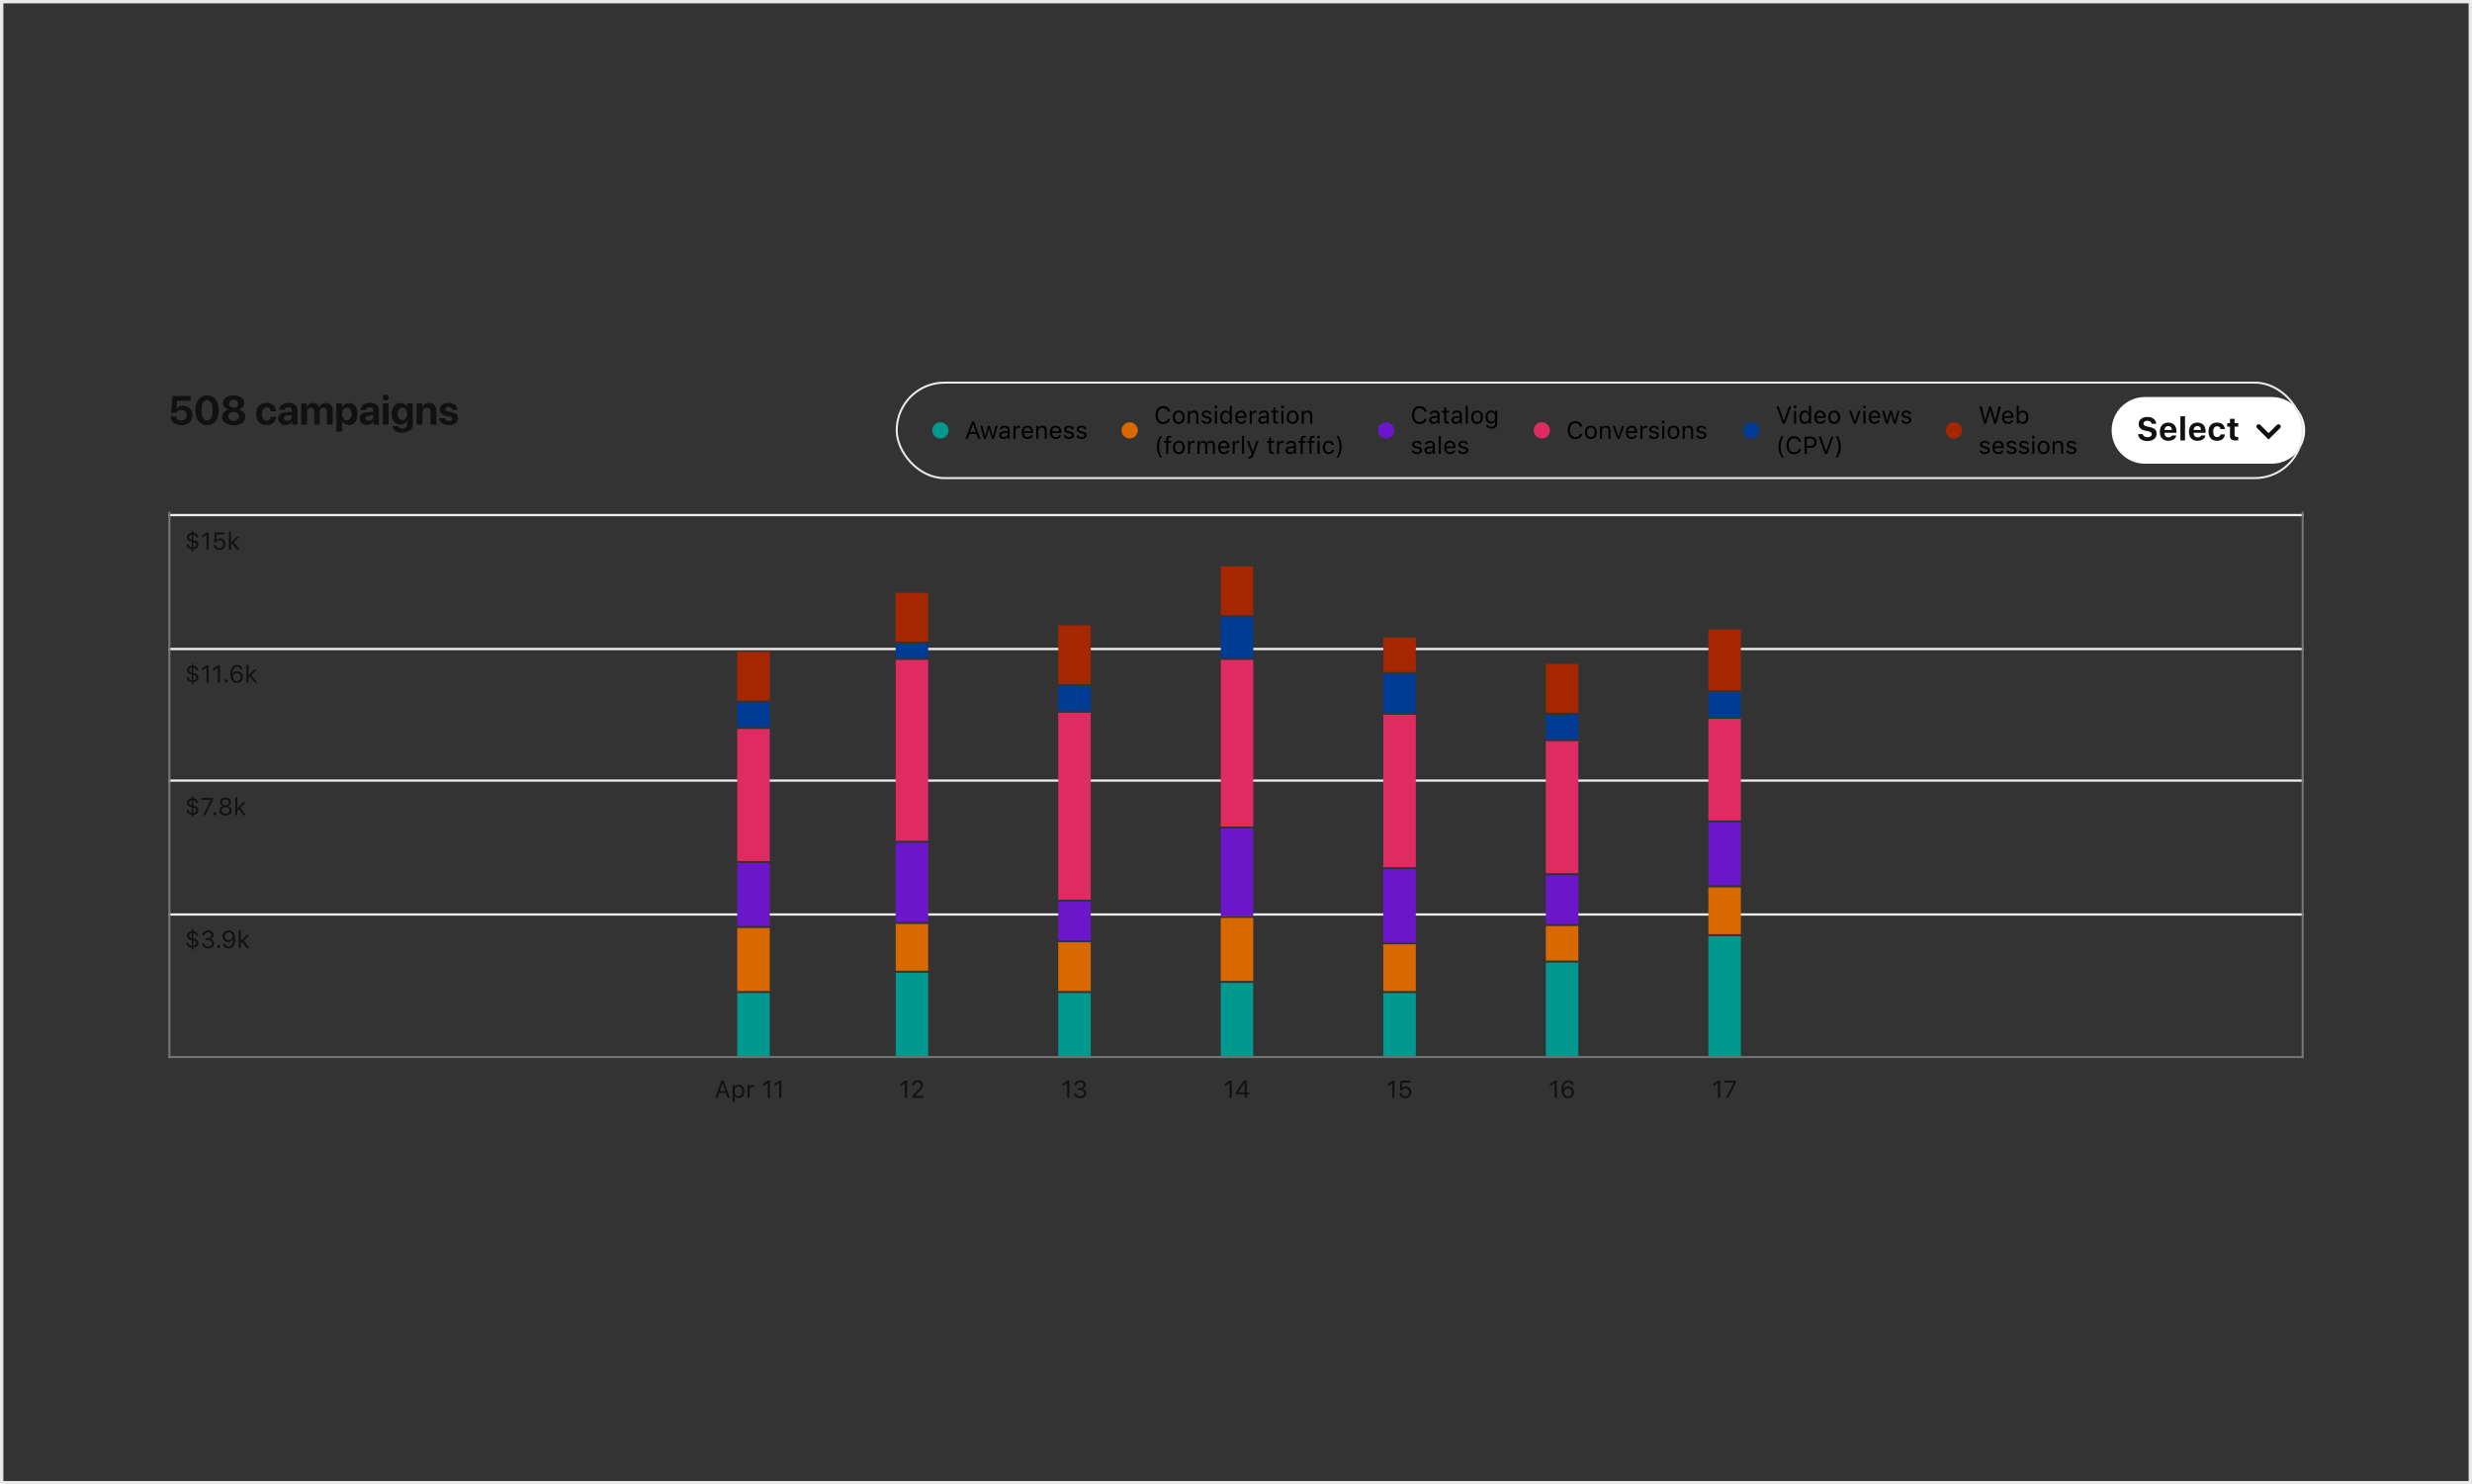 <svg  viewBox="0 0 736 442" fill="none" xmlns="http://www.w3.org/2000/svg">
<rect x="0" y="0" width="736" height="442" fill="#333333" stroke="none"/>
<g clip-path="url(#clip0_851_10726)">
<path d="M57.113 164.177H57.538V163.564C58.374 163.5 59.069 163.036 59.069 162.182C59.069 161.437 58.559 161.062 57.648 160.842L57.538 160.817V159.204C58.017 159.265 58.357 159.545 58.403 160.023H59.02C58.995 159.24 58.357 158.722 57.538 158.648V158.035H57.113V158.651C56.273 158.726 55.674 159.229 55.674 159.991C55.674 160.689 56.149 161.083 57.031 161.295L57.113 161.317V163.007C56.499 162.94 56.227 162.603 56.163 162.16H55.546C55.571 162.986 56.269 163.486 57.113 163.56V164.177ZM56.29 159.949C56.29 159.605 56.574 159.279 57.113 159.208V160.714C56.503 160.565 56.29 160.296 56.29 159.949ZM57.559 161.423C58.261 161.593 58.453 161.841 58.453 162.231C58.453 162.639 58.197 162.961 57.538 163.011V161.42L57.559 161.423ZM61.465 163.663H62.103V158.549H61.469L60.108 159.527V160.2L61.408 159.257H61.465V163.663ZM65.332 163.784C66.378 163.784 67.09 163.061 67.09 162.008C67.09 160.994 66.381 160.321 65.523 160.321C65.013 160.321 64.634 160.477 64.386 160.785H64.329L64.489 159.119H66.828V158.549H63.989L63.694 161.473H64.293C64.496 161.093 64.878 160.87 65.364 160.87C66.009 160.87 66.452 161.334 66.452 162.026C66.452 162.742 66.009 163.224 65.339 163.224C64.737 163.224 64.297 162.859 64.24 162.313H63.613C63.67 163.188 64.364 163.784 65.332 163.784ZM68.83 161.512H68.774V158.325H68.164V163.663H68.774V162.213L69.139 161.873L70.571 163.663H71.347L69.592 161.48L71.237 159.842H70.489L68.83 161.512Z" fill="#111111"/>
<rect x="50.125" y="153.034" width="635.75" height="0.687" fill="#EFEFEF"/>
</g>
<g clip-path="url(#clip1_851_10726)">
<path d="M57.113 203.747H57.538V203.134C58.374 203.07 59.069 202.606 59.069 201.752C59.069 201.008 58.559 200.632 57.648 200.412L57.538 200.387V198.775C58.017 198.835 58.357 199.115 58.403 199.593H59.02C58.995 198.81 58.357 198.293 57.538 198.218V197.605H57.113V198.222C56.273 198.296 55.674 198.799 55.674 199.561C55.674 200.26 56.149 200.653 57.031 200.866L57.113 200.887V202.578C56.499 202.51 56.227 202.174 56.163 201.731H55.546C55.571 202.556 56.269 203.056 57.113 203.131V203.747ZM56.29 199.519C56.29 199.175 56.574 198.849 57.113 198.778V200.285C56.503 200.136 56.29 199.866 56.29 199.519ZM57.559 200.993C58.261 201.164 58.453 201.412 58.453 201.801C58.453 202.209 58.197 202.532 57.538 202.581V200.99L57.559 200.993ZM61.465 203.233H62.103V198.119H61.469L60.108 199.097V199.771L61.408 198.828H61.465V203.233ZM64.853 203.233H65.492V198.119H64.857L63.496 199.097V199.771L64.797 198.828H64.853V203.233ZM67.349 203.269C67.604 203.269 67.809 203.06 67.809 202.808C67.809 202.553 67.604 202.347 67.349 202.347C67.097 202.347 66.888 202.553 66.888 202.808C66.888 203.06 67.097 203.269 67.349 203.269ZM70.521 203.35C71.57 203.35 72.314 202.617 72.314 201.589C72.314 200.596 71.609 199.877 70.634 199.877C70.025 199.877 69.525 200.168 69.273 200.664H69.217C69.238 199.274 69.734 198.566 70.585 198.566C71.102 198.566 71.478 198.831 71.584 199.306H72.24C72.109 198.512 71.496 197.998 70.564 197.998C69.355 197.998 68.596 199.005 68.596 200.763C68.596 202.486 69.408 203.35 70.521 203.35ZM70.514 202.79C69.858 202.79 69.358 202.273 69.358 201.589C69.358 200.912 69.844 200.43 70.521 200.43C71.198 200.43 71.669 200.912 71.669 201.61C71.669 202.28 71.17 202.79 70.514 202.79ZM74.048 201.082H73.991V197.896H73.381V203.233H73.991V201.784L74.356 201.444L75.788 203.233H76.564L74.81 201.05L76.454 199.413H75.706L74.048 201.082Z" fill="#111111"/>
<rect x="50.125" y="192.907" width="635.75" height="0.687" fill="#EFEFEF"/>
</g>
<g clip-path="url(#clip2_851_10726)">
<path d="M57.113 243.237H57.538V242.623C58.374 242.56 59.069 242.095 59.069 241.241C59.069 240.497 58.559 240.121 57.648 239.901L57.538 239.877V238.264C58.017 238.324 58.357 238.604 58.403 239.083H59.02C58.995 238.299 58.357 237.782 57.538 237.707V237.094H57.113V237.711C56.273 237.785 55.674 238.289 55.674 239.051C55.674 239.749 56.149 240.142 57.031 240.355L57.113 240.376V242.067C56.499 242 56.227 241.663 56.163 241.22H55.546C55.571 242.046 56.269 242.545 57.113 242.62V243.237ZM56.29 239.008C56.29 238.664 56.574 238.338 57.113 238.267V239.774C56.503 239.625 56.29 239.356 56.29 239.008ZM57.559 240.483C58.261 240.653 58.453 240.901 58.453 241.291C58.453 241.698 58.197 242.021 57.538 242.07V240.479L57.559 240.483ZM60.455 242.723H61.125L63.4 238.2V237.608H60.016V238.179H62.752V238.228L60.455 242.723ZM64.003 242.758C64.258 242.758 64.464 242.549 64.464 242.297C64.464 242.042 64.258 241.837 64.003 241.837C63.751 241.837 63.542 242.042 63.542 242.297C63.542 242.549 63.751 242.758 64.003 242.758ZM67.15 242.843C68.235 242.843 68.993 242.23 68.993 241.355C68.993 240.688 68.572 240.171 67.93 240.05V239.994C68.458 239.848 68.784 239.412 68.784 238.852C68.784 238.055 68.107 237.488 67.15 237.488C66.193 237.488 65.516 238.055 65.516 238.852C65.516 239.409 65.85 239.852 66.371 239.994V240.05C65.729 240.171 65.307 240.688 65.307 241.355C65.307 242.23 66.066 242.843 67.15 242.843ZM67.15 239.781C66.548 239.781 66.144 239.434 66.144 238.912C66.144 238.384 66.544 238.033 67.15 238.033C67.756 238.033 68.157 238.384 68.157 238.912C68.157 239.434 67.753 239.781 67.15 239.781ZM67.15 242.297C66.441 242.297 65.952 241.893 65.952 241.308C65.952 240.724 66.441 240.32 67.15 240.32C67.859 240.32 68.348 240.724 68.348 241.308C68.348 241.893 67.859 242.297 67.15 242.297ZM70.744 240.571H70.688V237.385H70.078V242.723H70.688V241.273L71.053 240.933L72.484 242.723H73.261L71.506 240.539L73.151 238.902H72.403L70.744 240.571Z" fill="#111111"/>
<rect x="50.125" y="232.094" width="635.75" height="0.687" fill="#EFEFEF"/>
</g>
<g clip-path="url(#clip3_851_10726)">
<path d="M57.113 282.808H57.538V282.195C58.374 282.131 59.069 281.667 59.069 280.812C59.069 280.068 58.559 279.692 57.648 279.473L57.538 279.448V277.835C58.017 277.895 58.357 278.175 58.403 278.654H59.02C58.995 277.871 58.357 277.353 57.538 277.279V276.666H57.113V277.282C56.273 277.357 55.674 277.86 55.674 278.622C55.674 279.32 56.149 279.714 57.031 279.926L57.113 279.948V281.638C56.499 281.571 56.227 281.234 56.163 280.791H55.546C55.571 281.617 56.269 282.117 57.113 282.191V282.808ZM56.29 278.579C56.29 278.236 56.574 277.91 57.113 277.839V279.345C56.503 279.196 56.29 278.927 56.29 278.579ZM57.559 280.054C58.261 280.224 58.453 280.472 58.453 280.862C58.453 281.27 58.197 281.592 57.538 281.642V280.05L57.559 280.054ZM61.316 279.937H61.951C62.67 279.937 63.113 280.306 63.113 280.897C63.113 281.472 62.635 281.858 61.961 281.858C61.302 281.858 60.841 281.514 60.785 280.975H60.168C60.214 281.844 60.93 282.414 61.968 282.414C62.986 282.414 63.769 281.773 63.769 280.915C63.769 280.203 63.33 279.753 62.667 279.646V279.59C63.191 279.437 63.574 279.03 63.578 278.413C63.581 277.697 63 277.059 61.99 277.059C60.955 277.059 60.32 277.672 60.257 278.505H60.877C60.93 277.931 61.331 277.615 61.947 277.615C62.564 277.615 62.929 278.005 62.929 278.484C62.929 279.015 62.511 279.391 61.922 279.391H61.316V279.937ZM65.052 282.329C65.307 282.329 65.513 282.12 65.513 281.869C65.513 281.613 65.307 281.408 65.052 281.408C64.8 281.408 64.591 281.613 64.591 281.869C64.591 282.12 64.8 282.329 65.052 282.329ZM68.05 282.411C69.302 282.411 70.018 281.404 70.018 279.646C70.018 277.906 69.195 277.059 68.093 277.059C67.044 277.059 66.3 277.793 66.3 278.82C66.3 279.813 67.005 280.532 67.98 280.532C68.589 280.532 69.089 280.242 69.341 279.746H69.397C69.362 281.107 68.891 281.844 68.058 281.844C67.554 281.844 67.164 281.564 67.03 281.103H66.374C66.534 281.908 67.182 282.411 68.05 282.411ZM68.093 279.979C67.416 279.979 66.945 279.497 66.945 278.799C66.945 278.129 67.445 277.619 68.1 277.619C68.756 277.619 69.256 278.136 69.256 278.82C69.256 279.497 68.77 279.979 68.093 279.979ZM71.751 280.143H71.694V276.956H71.085V282.294H71.694V280.844L72.059 280.504L73.491 282.294H74.267L72.513 280.111L74.157 278.473H73.41L71.751 280.143Z" fill="#111111"/>
<rect x="50.125" y="271.969" width="635.75" height="0.687" fill="#EFEFEF"/>
</g>
<path d="M216.652 326.901H217.322L215.436 321.787H214.806L212.92 326.901H213.59L214.104 325.438H216.138L216.652 326.901ZM215.093 322.613H215.149L215.95 324.895H214.292L215.093 322.613ZM220.002 323.013C219.481 323.013 219.023 323.279 218.779 323.719H218.722V323.081H218.141V328.177H218.75V326.327H218.807C219.016 326.731 219.456 326.969 220.002 326.969C220.973 326.969 221.607 326.185 221.607 324.991C221.607 323.789 220.976 323.013 220.002 323.013ZM219.856 326.419C219.169 326.419 218.733 325.866 218.733 324.991C218.733 324.112 219.169 323.563 219.86 323.563C220.558 323.563 220.976 324.098 220.976 324.991C220.976 325.884 220.558 326.419 219.856 326.419ZM222.564 326.901H223.174V324.534C223.174 323.995 223.595 323.605 224.177 323.605C224.297 323.605 224.517 323.626 224.567 323.641V323.031C224.489 323.02 224.361 323.013 224.262 323.013C223.755 323.013 223.315 323.276 223.202 323.648H223.145V323.081H222.564V326.901ZM228.597 326.901H229.235V321.787H228.6L227.239 322.765V323.439L228.54 322.496H228.597V326.901ZM231.985 326.901H232.623V321.787H231.988L230.627 322.765V323.439L231.928 322.496H231.985V326.901Z" fill="#111111"/>
<path d="M269.426 326.901H270.064V321.787H269.429L268.068 322.765V323.439L269.369 322.496H269.426V326.901ZM271.559 323.229H272.176C272.176 322.623 272.584 322.223 273.197 322.223C273.799 322.223 274.164 322.627 274.164 323.169C274.164 323.619 273.973 323.885 273.321 324.59L271.591 326.462V326.901H274.902V326.327H272.477V326.27L273.64 325.069C274.561 324.116 274.816 323.69 274.816 323.102C274.816 322.272 274.132 321.666 273.239 321.666C272.261 321.666 271.559 322.319 271.559 323.229Z" fill="#111111"/>
<path d="M317.735 326.901H318.373V321.787H317.738L316.377 322.765V323.439L317.678 322.496H317.735V326.901ZM320.974 324.544H321.609C322.328 324.544 322.771 324.913 322.771 325.505C322.771 326.079 322.293 326.465 321.619 326.465C320.96 326.465 320.499 326.122 320.443 325.583H319.826C319.872 326.451 320.588 327.022 321.626 327.022C322.644 327.022 323.427 326.38 323.427 325.523C323.427 324.81 322.987 324.36 322.325 324.254V324.197C322.849 324.045 323.232 323.637 323.235 323.02C323.239 322.304 322.658 321.666 321.648 321.666C320.613 321.666 319.978 322.28 319.914 323.112H320.535C320.588 322.538 320.988 322.223 321.605 322.223C322.222 322.223 322.587 322.613 322.587 323.091C322.587 323.623 322.169 323.999 321.58 323.999H320.974V324.544Z" fill="#111111"/>
<path d="M366.067 326.901H366.705V321.787H366.07L364.709 322.765V323.439L366.01 322.496H366.067V326.901ZM370.568 326.901H371.192V325.842H371.919V325.271H371.192V321.787H370.267C369.551 322.854 368.768 324.101 368.077 325.26V325.842H370.568V326.901ZM368.729 325.232C369.285 324.293 369.955 323.237 370.529 322.379H370.572V325.275H368.729V325.232Z" fill="#111111"/>
<path d="M414.548 326.901H415.186V321.787H414.552L413.191 322.765V323.439L414.491 322.496H414.548V326.901ZM418.415 327.022C419.461 327.022 420.173 326.299 420.173 325.246C420.173 324.232 419.464 323.559 418.606 323.559C418.096 323.559 417.717 323.715 417.469 324.023H417.412L417.571 322.358H419.911V321.787H417.072L416.778 324.711H417.377C417.579 324.332 417.961 324.108 418.447 324.108C419.092 324.108 419.535 324.573 419.535 325.264C419.535 325.98 419.092 326.462 418.422 326.462C417.82 326.462 417.38 326.097 417.323 325.551H416.696C416.753 326.426 417.447 327.022 418.415 327.022Z" fill="#111111"/>
<path d="M462.873 326.901H463.511V321.787H462.877L461.516 322.765V323.439L462.817 322.496H462.873V326.901ZM466.847 327.018C467.896 327.018 468.64 326.285 468.64 325.257C468.64 324.264 467.935 323.545 466.96 323.545C466.35 323.545 465.851 323.836 465.599 324.332H465.542C465.564 322.942 466.06 322.233 466.91 322.233C467.428 322.233 467.804 322.499 467.91 322.974H468.566C468.434 322.18 467.821 321.666 466.889 321.666C465.68 321.666 464.922 322.673 464.922 324.431C464.922 326.154 465.734 327.018 466.847 327.018ZM466.839 326.458C466.184 326.458 465.684 325.941 465.684 325.257C465.684 324.58 466.17 324.098 466.847 324.098C467.524 324.098 467.995 324.58 467.995 325.278C467.995 325.948 467.495 326.458 466.839 326.458Z" fill="#111111"/>
<path d="M511.509 326.901H512.147V321.787H511.512L510.151 322.765V323.439L511.452 322.496H511.509V326.901ZM513.887 326.901H514.557L516.832 322.379V321.787H513.447V322.358H516.184V322.407L513.887 326.901Z" fill="#111111"/>
<rect x="50.125" y="314.458" width="635.75" height="0.605" fill="#767676"/>
<rect x="685.271" y="152.347" width="0.605" height="162.718" fill="#767676"/>
<rect x="50.125" y="152.347" width="0.605" height="162.718" fill="#767676"/>
<path d="M54 126.635C55.955 126.635 57.296 125.413 57.296 123.611C57.296 121.986 56.133 120.817 54.508 120.817C53.646 120.817 52.943 121.165 52.588 121.738H52.553L52.76 119.34H56.782V117.922H51.342L50.952 122.926H52.506C52.795 122.412 53.327 122.093 54.012 122.093C54.945 122.093 55.595 122.737 55.595 123.652C55.595 124.58 54.945 125.223 54.006 125.223C53.185 125.223 52.553 124.739 52.452 124.001H50.804C50.852 125.548 52.175 126.635 54 126.635ZM61.656 126.635C63.818 126.635 65.129 124.916 65.129 122.164C65.129 119.411 63.806 117.727 61.656 117.727C59.506 117.727 58.177 119.417 58.177 122.169C58.177 124.928 59.494 126.635 61.656 126.635ZM61.656 125.206C60.604 125.206 59.99 124.125 59.99 122.169C59.99 120.232 60.616 119.157 61.656 119.157C62.702 119.157 63.316 120.226 63.316 122.169C63.316 124.125 62.707 125.206 61.656 125.206ZM69.572 126.635C71.604 126.635 73.027 125.619 73.027 124.142C73.027 123.02 72.206 122.193 71.043 121.963V121.927C72.041 121.679 72.714 120.947 72.714 120.031C72.714 118.696 71.421 117.733 69.572 117.733C67.723 117.733 66.423 118.702 66.423 120.025C66.423 120.953 67.102 121.685 68.107 121.927V121.963C66.943 122.187 66.116 123.014 66.116 124.137C66.116 125.613 67.534 126.635 69.572 126.635ZM69.572 121.39C68.762 121.39 68.189 120.905 68.189 120.208C68.189 119.505 68.762 119.021 69.572 119.021C70.375 119.021 70.954 119.505 70.954 120.208C70.954 120.905 70.375 121.39 69.572 121.39ZM69.572 125.336C68.632 125.336 67.977 124.78 67.977 124.007C67.977 123.245 68.632 122.689 69.572 122.689C70.511 122.689 71.161 123.239 71.161 124.007C71.161 124.78 70.511 125.336 69.572 125.336ZM82.231 122.471C82.154 121.035 81.067 119.978 79.354 119.978C77.458 119.978 76.247 121.242 76.247 123.274C76.247 125.342 77.458 126.582 79.366 126.582C81.032 126.582 82.148 125.619 82.237 124.125H80.63C80.524 124.816 80.075 125.229 79.383 125.229C78.527 125.229 77.995 124.521 77.995 123.274C77.995 122.051 78.527 121.331 79.378 121.331C80.087 121.331 80.529 121.803 80.63 122.471H82.231ZM84.948 126.547C85.74 126.547 86.525 126.151 86.88 125.478H86.915V126.446H88.581V122.093C88.581 120.817 87.524 119.978 85.899 119.978C84.222 119.978 83.176 120.823 83.111 122.051H84.688C84.771 121.585 85.178 121.266 85.822 121.266C86.472 121.266 86.886 121.608 86.886 122.199V122.618L85.291 122.713C83.713 122.807 82.827 123.475 82.827 124.627C82.827 125.767 83.743 126.547 84.948 126.547ZM85.515 125.3C84.93 125.3 84.54 125.005 84.54 124.532C84.54 124.083 84.907 123.794 85.551 123.747L86.886 123.664V124.125C86.886 124.81 86.265 125.3 85.515 125.3ZM89.698 126.446H91.422V122.624C91.422 121.915 91.865 121.419 92.521 121.419C93.159 121.419 93.543 121.821 93.543 122.5V126.446H95.203V122.601C95.203 121.898 95.634 121.419 96.29 121.419C96.957 121.419 97.324 121.821 97.324 122.553V126.446H99.049V122.122C99.049 120.846 98.216 119.996 96.975 119.996C96.048 119.996 95.292 120.498 95.008 121.295H94.973C94.76 120.468 94.122 119.996 93.206 119.996C92.344 119.996 91.665 120.498 91.399 121.26H91.363V120.114H89.698V126.446ZM103.839 120.013C102.924 120.013 102.221 120.474 101.878 121.218H101.843V120.114H100.141V128.514H101.866V125.383H101.902C102.239 126.098 102.947 126.547 103.869 126.547C105.452 126.547 106.433 125.318 106.433 123.28C106.433 121.236 105.446 120.013 103.839 120.013ZM103.261 125.159C102.416 125.159 101.86 124.426 101.86 123.28C101.86 122.146 102.416 121.396 103.261 121.396C104.123 121.396 104.666 122.134 104.666 123.28C104.666 124.432 104.123 125.159 103.261 125.159ZM109.203 126.547C109.995 126.547 110.78 126.151 111.135 125.478H111.17V126.446H112.836V122.093C112.836 120.817 111.779 119.978 110.154 119.978C108.477 119.978 107.431 120.823 107.366 122.051H108.943C109.026 121.585 109.434 121.266 110.077 121.266C110.727 121.266 111.141 121.608 111.141 122.199V122.618L109.546 122.713C107.969 122.807 107.082 123.475 107.082 124.627C107.082 125.767 107.998 126.547 109.203 126.547ZM109.77 125.3C109.185 125.3 108.796 125.005 108.796 124.532C108.796 124.083 109.162 123.794 109.806 123.747L111.141 123.664V124.125C111.141 124.81 110.52 125.3 109.77 125.3ZM114.839 119.257C115.341 119.257 115.737 118.856 115.737 118.371C115.737 117.881 115.341 117.485 114.839 117.485C114.337 117.485 113.941 117.881 113.941 118.371C113.941 118.856 114.337 119.257 114.839 119.257ZM113.982 126.446H115.707V120.114H113.982V126.446ZM119.753 128.833C121.65 128.833 122.914 127.864 122.914 126.358V120.114H121.213V121.218H121.183C120.852 120.492 120.137 120.013 119.228 120.013C117.621 120.013 116.629 121.248 116.629 123.256C116.629 125.235 117.651 126.429 119.198 126.429C120.114 126.429 120.858 125.968 121.154 125.294H121.189V126.405C121.189 127.137 120.693 127.628 119.801 127.628C119.145 127.628 118.649 127.332 118.513 126.895H116.824C116.959 128.024 118.088 128.833 119.753 128.833ZM119.783 125.099C118.926 125.099 118.395 124.426 118.395 123.268C118.395 122.116 118.932 121.396 119.783 121.396C120.645 121.396 121.195 122.128 121.195 123.268C121.195 124.414 120.645 125.099 119.783 125.099ZM124.042 126.446H125.767V122.813C125.767 121.992 126.257 121.425 127.031 121.425C127.805 121.425 128.195 121.898 128.195 122.725V126.446H129.92V122.364C129.92 120.882 129.128 119.996 127.722 119.996C126.748 119.996 126.08 120.456 125.743 121.242H125.708V120.114H124.042V126.446ZM130.906 121.975C130.906 122.926 131.527 123.54 132.749 123.8L133.83 124.024C134.451 124.166 134.669 124.355 134.669 124.692C134.669 125.105 134.268 125.371 133.618 125.371C132.933 125.371 132.537 125.076 132.43 124.521H130.747C130.859 125.767 131.869 126.582 133.618 126.582C135.248 126.582 136.388 125.761 136.388 124.515C136.388 123.587 135.845 123.067 134.522 122.79L133.441 122.559C132.803 122.423 132.566 122.205 132.566 121.88C132.566 121.461 132.962 121.189 133.559 121.189C134.197 121.189 134.581 121.537 134.634 122.051H136.223C136.187 120.811 135.183 119.978 133.559 119.978C131.946 119.978 130.906 120.769 130.906 121.975Z" fill="#111111"/>
<rect x="219.498" y="194.083" width="9.678" height="14.518" fill="#A42700"/>
<rect x="219.498" y="209.205" width="9.678" height="7.259" fill="#003C96"/>
<rect x="219.498" y="217.069" width="9.678" height="39.319" fill="#DE2C62"/>
<rect x="219.498" y="256.992" width="9.678" height="18.752" fill="#6B16CA"/>
<rect x="219.498" y="276.35" width="9.678" height="18.752" fill="#D86800"/>
<rect x="219.498" y="295.706" width="9.678" height="18.752" fill="#009990"/>
<rect x="266.678" y="176.542" width="9.678" height="14.518" fill="#A42700"/>
<rect x="266.678" y="191.664" width="9.678" height="4.234" fill="#003C96"/>
<rect x="266.678" y="196.504" width="9.678" height="53.836" fill="#DE2C62"/>
<rect x="266.678" y="250.944" width="9.678" height="23.591" fill="#6B16CA"/>
<rect x="266.678" y="275.141" width="9.678" height="13.913" fill="#D86800"/>
<rect x="266.678" y="289.658" width="9.678" height="24.801" fill="#009990"/>
<rect x="315.072" y="186.22" width="9.678" height="17.542" fill="#A42700"/>
<rect x="315.072" y="204.367" width="9.678" height="7.259" fill="#003C96"/>
<rect x="315.072" y="212.23" width="9.678" height="55.651" fill="#DE2C62"/>
<rect x="315.072" y="268.486" width="9.678" height="11.493" fill="#6B16CA"/>
<rect x="315.072" y="280.584" width="9.678" height="14.518" fill="#D86800"/>
<rect x="315.072" y="295.707" width="9.678" height="18.752" fill="#009990"/>
<rect x="363.463" y="168.677" width="9.678" height="14.518" fill="#A42700"/>
<rect x="363.463" y="183.799" width="9.678" height="12.098" fill="#003C96"/>
<rect x="363.463" y="196.502" width="9.678" height="49.602" fill="#DE2C62"/>
<rect x="363.463" y="246.709" width="9.678" height="26.011" fill="#6B16CA"/>
<rect x="363.463" y="273.324" width="9.678" height="18.752" fill="#D86800"/>
<rect x="363.463" y="292.682" width="9.678" height="21.776" fill="#009990"/>
<rect x="411.855" y="189.849" width="9.678" height="10.283" fill="#A42700"/>
<rect x="411.855" y="200.737" width="9.678" height="11.493" fill="#003C96"/>
<rect x="411.855" y="212.835" width="9.678" height="45.367" fill="#DE2C62"/>
<rect x="411.855" y="258.808" width="9.678" height="21.776" fill="#6B16CA"/>
<rect x="411.855" y="281.188" width="9.678" height="13.913" fill="#D86800"/>
<rect x="411.855" y="295.706" width="9.678" height="18.752" fill="#009990"/>
<rect x="460.246" y="197.712" width="9.678" height="14.518" fill="#A42700"/>
<rect x="460.246" y="212.834" width="9.678" height="7.259" fill="#003C96"/>
<rect x="460.246" y="220.698" width="9.678" height="39.319" fill="#DE2C62"/>
<rect x="460.246" y="260.621" width="9.678" height="14.518" fill="#6B16CA"/>
<rect x="460.246" y="275.744" width="9.678" height="10.283" fill="#D86800"/>
<rect x="460.246" y="286.632" width="9.678" height="27.825" fill="#009990"/>
<rect x="508.641" y="187.429" width="9.678" height="18.147" fill="#A42700"/>
<rect x="508.641" y="206.181" width="9.678" height="7.259" fill="#003C96"/>
<rect x="508.641" y="214.044" width="9.678" height="30.245" fill="#DE2C62"/>
<rect x="508.641" y="244.895" width="9.678" height="18.752" fill="#6B16CA"/>
<rect x="508.641" y="264.251" width="9.678" height="13.913" fill="#D86800"/>
<rect x="508.641" y="278.769" width="9.678" height="35.689" fill="#009990"/>
<path d="M282.408 128.15C282.408 129.487 281.325 130.57 279.988 130.57C278.651 130.57 277.568 129.487 277.568 128.15C277.568 126.813 278.651 125.73 279.988 125.73C281.325 125.73 282.408 126.813 282.408 128.15Z" fill="#009990"/>
<path d="M291.223 130.65H291.893L290.007 125.536H289.376L287.491 130.65H288.161L288.674 129.187H290.709L291.223 130.65ZM289.663 126.362H289.72L290.521 128.644H288.862L289.663 126.362ZM297.021 126.83H296.408L295.657 129.885H295.6L294.746 126.83H294.161L293.307 129.885H293.25L292.499 126.83H291.882L292.952 130.65H293.569L294.42 127.694H294.477L295.331 130.65H295.951L297.021 126.83ZM298.794 130.718C299.304 130.718 299.722 130.494 299.97 130.087H300.027V130.65H300.608V128.035C300.608 127.241 300.087 126.762 299.155 126.762C298.34 126.762 297.737 127.166 297.656 127.779H298.273C298.358 127.478 298.677 127.305 299.134 127.305C299.704 127.305 299.999 127.563 299.999 128.035V128.382L298.896 128.449C298.007 128.503 297.503 128.896 297.503 129.58C297.503 130.278 298.053 130.718 298.794 130.718ZM298.907 130.183C298.464 130.183 298.134 129.956 298.134 129.566C298.134 129.183 298.389 128.981 298.971 128.942L299.999 128.875V129.226C299.999 129.771 299.534 130.183 298.907 130.183ZM301.735 130.65H302.345V128.283C302.345 127.744 302.767 127.354 303.348 127.354C303.469 127.354 303.688 127.375 303.738 127.39V126.78C303.66 126.769 303.532 126.762 303.433 126.762C302.926 126.762 302.487 127.025 302.373 127.397H302.317V126.83H301.735V130.65ZM306.924 129.662C306.765 129.998 306.432 130.179 305.939 130.179C305.29 130.179 304.869 129.701 304.837 128.946V128.917H307.583V128.683C307.583 127.496 306.956 126.762 305.925 126.762C304.876 126.762 304.202 127.542 304.202 128.744C304.202 129.952 304.865 130.718 305.925 130.718C306.761 130.718 307.357 130.314 307.534 129.662H306.924ZM305.918 127.301C306.524 127.301 306.928 127.748 306.942 128.425H304.837C304.883 127.748 305.308 127.301 305.918 127.301ZM308.54 130.65H309.15V128.389C309.15 127.719 309.544 127.312 310.153 127.312C310.763 127.312 311.053 127.638 311.053 128.325V130.65H311.663V128.176C311.663 127.269 311.185 126.762 310.327 126.762C309.742 126.762 309.37 127.01 309.178 127.432H309.122V126.83H308.54V130.65ZM315.31 129.662C315.151 129.998 314.817 130.179 314.325 130.179C313.676 130.179 313.254 129.701 313.223 128.946V128.917H315.969V128.683C315.969 127.496 315.342 126.762 314.311 126.762C313.262 126.762 312.588 127.542 312.588 128.744C312.588 129.952 313.251 130.718 314.311 130.718C315.147 130.718 315.743 130.314 315.92 129.662H315.31ZM314.304 127.301C314.91 127.301 315.314 127.748 315.328 128.425H313.223C313.269 127.748 313.694 127.301 314.304 127.301ZM316.838 127.875C316.838 128.428 317.164 128.736 317.88 128.91L318.535 129.07C318.943 129.169 319.142 129.346 319.142 129.608C319.142 129.959 318.773 130.204 318.259 130.204C317.77 130.204 317.465 129.998 317.362 129.676H316.735C316.802 130.31 317.387 130.718 318.238 130.718C319.106 130.718 319.769 130.246 319.769 129.562C319.769 129.013 319.422 128.701 318.702 128.527L318.114 128.386C317.664 128.276 317.451 128.113 317.451 127.85C317.451 127.51 317.805 127.28 318.259 127.28C318.72 127.28 319.018 127.482 319.099 127.787H319.702C319.62 127.159 319.064 126.762 318.263 126.762C317.451 126.762 316.838 127.241 316.838 127.875ZM320.566 127.875C320.566 128.428 320.892 128.736 321.608 128.91L322.264 129.07C322.672 129.169 322.87 129.346 322.87 129.608C322.87 129.959 322.502 130.204 321.988 130.204C321.499 130.204 321.194 129.998 321.091 129.676H320.464C320.531 130.31 321.116 130.718 321.966 130.718C322.835 130.718 323.498 130.246 323.498 129.562C323.498 129.013 323.15 128.701 322.431 128.527L321.842 128.386C321.392 128.276 321.18 128.113 321.18 127.85C321.18 127.51 321.534 127.28 321.988 127.28C322.448 127.28 322.746 127.482 322.828 127.787H323.43C323.349 127.159 322.792 126.762 321.991 126.762C321.18 126.762 320.566 127.241 320.566 127.875Z" fill="black"/>
<path d="M338.765 128.15C338.765 129.487 337.682 130.57 336.345 130.57C335.009 130.57 333.926 129.487 333.926 128.15C333.926 126.813 335.009 125.73 336.345 125.73C337.682 125.73 338.765 126.813 338.765 128.15Z" fill="#D86800"/>
<path d="M346.315 126.271C347.403 126.271 348.211 125.665 348.381 124.726H347.733C347.57 125.317 347.027 125.683 346.315 125.683C345.33 125.683 344.713 124.878 344.713 123.595C344.713 122.312 345.33 121.504 346.311 121.504C347.017 121.504 347.563 121.918 347.733 122.578H348.381C348.229 121.592 347.389 120.915 346.311 120.915C344.922 120.915 344.057 121.943 344.057 123.595C344.057 125.243 344.926 126.271 346.315 126.271ZM350.944 126.218C352.032 126.218 352.705 125.466 352.705 124.24C352.705 123.01 352.032 122.262 350.944 122.262C349.856 122.262 349.182 123.01 349.182 124.24C349.182 125.466 349.856 126.218 350.944 126.218ZM350.944 125.668C350.221 125.668 349.813 125.144 349.813 124.24C349.813 123.333 350.221 122.812 350.944 122.812C351.667 122.812 352.074 123.333 352.074 124.24C352.074 125.144 351.667 125.668 350.944 125.668ZM353.662 126.15H354.272V123.889C354.272 123.219 354.665 122.812 355.275 122.812C355.885 122.812 356.175 123.138 356.175 123.825V126.15H356.785V123.676C356.785 122.769 356.306 122.262 355.449 122.262C354.864 122.262 354.492 122.51 354.3 122.932H354.244V122.33H353.662V126.15ZM357.813 123.375C357.813 123.928 358.139 124.236 358.855 124.41L359.51 124.57C359.918 124.669 360.117 124.846 360.117 125.108C360.117 125.459 359.748 125.704 359.234 125.704C358.745 125.704 358.44 125.498 358.337 125.176H357.71C357.777 125.81 358.362 126.218 359.213 126.218C360.081 126.218 360.744 125.746 360.744 125.062C360.744 124.513 360.397 124.201 359.677 124.027L359.089 123.886C358.639 123.776 358.426 123.613 358.426 123.35C358.426 123.01 358.78 122.78 359.234 122.78C359.695 122.78 359.993 122.982 360.074 123.287H360.677C360.595 122.659 360.039 122.262 359.238 122.262C358.426 122.262 357.813 122.741 357.813 123.375ZM362.02 121.592C362.254 121.592 362.445 121.401 362.445 121.167C362.445 120.933 362.254 120.742 362.02 120.742C361.786 120.742 361.595 120.933 361.595 121.167C361.595 121.401 361.786 121.592 362.02 121.592ZM361.715 126.15H362.325V122.33H361.715V126.15ZM364.901 126.218C365.43 126.218 365.883 125.966 366.124 125.541H366.181V126.15H366.762V120.813H366.153V122.932H366.099C365.883 122.514 365.433 122.262 364.901 122.262C363.93 122.262 363.296 123.042 363.296 124.24C363.296 125.442 363.923 126.218 364.901 126.218ZM365.043 122.812C365.734 122.812 366.167 123.365 366.167 124.24C366.167 125.123 365.738 125.668 365.043 125.668C364.345 125.668 363.927 125.133 363.927 124.24C363.927 123.35 364.349 122.812 365.043 122.812ZM370.477 125.162C370.317 125.498 369.984 125.679 369.491 125.679C368.843 125.679 368.421 125.201 368.389 124.446V124.417H371.136V124.183C371.136 122.996 370.509 122.262 369.477 122.262C368.428 122.262 367.755 123.042 367.755 124.244C367.755 125.452 368.417 126.218 369.477 126.218C370.314 126.218 370.909 125.814 371.086 125.162H370.477ZM369.47 122.801C370.076 122.801 370.48 123.248 370.494 123.925H368.389C368.435 123.248 368.86 122.801 369.47 122.801ZM372.093 126.15H372.703V123.783C372.703 123.244 373.124 122.854 373.706 122.854C373.826 122.854 374.046 122.875 374.095 122.89V122.28C374.017 122.269 373.89 122.262 373.791 122.262C373.284 122.262 372.844 122.525 372.731 122.897H372.674V122.33H372.093V126.15ZM375.921 126.218C376.431 126.218 376.849 125.994 377.097 125.587H377.154V126.15H377.735V123.535C377.735 122.741 377.214 122.262 376.282 122.262C375.467 122.262 374.865 122.666 374.783 123.279H375.4C375.485 122.978 375.804 122.805 376.261 122.805C376.832 122.805 377.126 123.063 377.126 123.535V123.882L376.024 123.949C375.134 124.003 374.631 124.396 374.631 125.08C374.631 125.778 375.18 126.218 375.921 126.218ZM376.034 125.683C375.591 125.683 375.262 125.456 375.262 125.066C375.262 124.683 375.517 124.481 376.098 124.442L377.126 124.375V124.726C377.126 125.271 376.662 125.683 376.034 125.683ZM379.118 121.341V122.33H378.501V122.84H379.118V125.158C379.118 125.888 379.433 126.179 380.22 126.179C380.341 126.179 380.458 126.165 380.578 126.143V125.629C380.465 125.64 380.404 125.644 380.294 125.644C379.898 125.644 379.727 125.452 379.727 125.002V122.84H380.578V122.33H379.727V121.341H379.118ZM381.819 121.592C382.052 121.592 382.244 121.401 382.244 121.167C382.244 120.933 382.052 120.742 381.819 120.742C381.585 120.742 381.393 120.933 381.393 121.167C381.393 121.401 381.585 121.592 381.819 121.592ZM381.514 126.15H382.123V122.33H381.514V126.15ZM384.856 126.218C385.944 126.218 386.618 125.466 386.618 124.24C386.618 123.01 385.944 122.262 384.856 122.262C383.768 122.262 383.095 123.01 383.095 124.24C383.095 125.466 383.768 126.218 384.856 126.218ZM384.856 125.668C384.133 125.668 383.725 125.144 383.725 124.24C383.725 123.333 384.133 122.812 384.856 122.812C385.579 122.812 385.987 123.333 385.987 124.24C385.987 125.144 385.579 125.668 384.856 125.668ZM387.575 126.15H388.184V123.889C388.184 123.219 388.578 122.812 389.187 122.812C389.797 122.812 390.087 123.138 390.087 123.825V126.15H390.697V123.676C390.697 122.769 390.219 122.262 389.361 122.262C388.776 122.262 388.404 122.51 388.213 122.932H388.156V122.33H387.575V126.15ZM344.461 133.024C344.461 134.303 344.787 135.338 345.468 136.239H345.985C345.478 135.593 345.089 134.229 345.089 133.024C345.089 131.826 345.482 130.458 345.985 129.813H345.468C344.787 130.713 344.461 131.748 344.461 133.024ZM347.205 135.15H347.814V131.84H348.69V131.33H347.814V130.922C347.814 130.504 347.998 130.291 348.438 130.291C348.548 130.291 348.651 130.295 348.725 130.309V129.813C348.597 129.788 348.463 129.777 348.314 129.777C347.587 129.777 347.205 130.142 347.205 130.904V131.33H346.57V131.84H347.205V135.15ZM350.986 135.218C352.074 135.218 352.748 134.466 352.748 133.24C352.748 132.01 352.074 131.262 350.986 131.262C349.898 131.262 349.225 132.01 349.225 133.24C349.225 134.466 349.898 135.218 350.986 135.218ZM350.986 134.668C350.263 134.668 349.856 134.144 349.856 133.24C349.856 132.333 350.263 131.812 350.986 131.812C351.709 131.812 352.117 132.333 352.117 133.24C352.117 134.144 351.709 134.668 350.986 134.668ZM353.705 135.15H354.314V132.783C354.314 132.244 354.736 131.854 355.318 131.854C355.438 131.854 355.658 131.875 355.707 131.89V131.28C355.629 131.269 355.502 131.262 355.403 131.262C354.896 131.262 354.456 131.525 354.343 131.897H354.286V131.33H353.705V135.15ZM356.54 135.15H357.15V132.783C357.15 132.244 357.536 131.812 358.036 131.812C358.518 131.812 358.834 132.102 358.834 132.556V135.15H359.443V132.694C359.443 132.209 359.798 131.812 360.329 131.812C360.868 131.812 361.134 132.088 361.134 132.652V135.15H361.743V132.51C361.743 131.709 361.307 131.262 360.528 131.262C360 131.262 359.564 131.528 359.358 131.932H359.301C359.124 131.535 358.763 131.262 358.245 131.262C357.735 131.262 357.352 131.507 357.178 131.932H357.122V131.33H356.54V135.15ZM365.387 134.162C365.228 134.498 364.894 134.679 364.402 134.679C363.753 134.679 363.331 134.201 363.299 133.446V133.417H366.046V133.183C366.046 131.996 365.419 131.262 364.388 131.262C363.338 131.262 362.665 132.042 362.665 133.244C362.665 134.452 363.328 135.218 364.388 135.218C365.224 135.218 365.819 134.814 365.997 134.162H365.387ZM364.38 131.801C364.986 131.801 365.391 132.248 365.405 132.925H363.299C363.345 132.248 363.771 131.801 364.38 131.801ZM367.003 135.15H367.613V132.783C367.613 132.244 368.035 131.854 368.616 131.854C368.736 131.854 368.956 131.875 369.006 131.89V131.28C368.928 131.269 368.8 131.262 368.701 131.262C368.194 131.262 367.755 131.525 367.641 131.897H367.584V131.33H367.003V135.15ZM369.803 135.15H370.413V129.813H369.803V135.15ZM371.923 136.533C372.6 136.533 372.905 136.27 373.231 135.384L374.723 131.33H374.074L373.029 134.473H372.972L371.923 131.33H371.264L372.678 135.154L372.607 135.381C372.447 135.842 372.256 136.008 371.905 136.008C371.82 136.008 371.724 136.005 371.65 135.99V136.511C371.735 136.526 371.841 136.533 371.923 136.533ZM377.842 130.341V131.33H377.225V131.84H377.842V134.158C377.842 134.888 378.157 135.179 378.944 135.179C379.065 135.179 379.182 135.165 379.302 135.143V134.629C379.189 134.64 379.128 134.644 379.019 134.644C378.622 134.644 378.451 134.452 378.451 134.002V131.84H379.302V131.33H378.451V130.341H377.842ZM380.224 135.15H380.833V132.783C380.833 132.244 381.255 131.854 381.836 131.854C381.957 131.854 382.177 131.875 382.226 131.89V131.28C382.148 131.269 382.021 131.262 381.921 131.262C381.414 131.262 380.975 131.525 380.862 131.897H380.805V131.33H380.224V135.15ZM384.051 135.218C384.562 135.218 384.98 134.994 385.228 134.587H385.285V135.15H385.866V132.535C385.866 131.741 385.345 131.262 384.413 131.262C383.598 131.262 382.995 131.666 382.914 132.279H383.53C383.616 131.978 383.935 131.805 384.392 131.805C384.962 131.805 385.257 132.063 385.257 132.535V132.882L384.154 132.949C383.265 133.003 382.761 133.396 382.761 134.08C382.761 134.778 383.311 135.218 384.051 135.218ZM384.165 134.683C383.722 134.683 383.392 134.456 383.392 134.066C383.392 133.683 383.647 133.481 384.229 133.442L385.257 133.375V133.726C385.257 134.271 384.792 134.683 384.165 134.683ZM387.248 135.15H387.858V131.84H388.734V131.33H387.858V130.922C387.858 130.504 388.042 130.291 388.482 130.291C388.592 130.291 388.695 130.295 388.769 130.309V129.813C388.641 129.788 388.507 129.777 388.358 129.777C387.631 129.777 387.248 130.142 387.248 130.904V131.33H386.614V131.84H387.248V135.15ZM389.878 135.15H390.488V131.84H391.363V131.33H390.488V130.922C390.488 130.504 390.672 130.291 391.112 130.291C391.222 130.291 391.324 130.295 391.399 130.309V129.813C391.271 129.788 391.137 129.777 390.988 129.777C390.261 129.777 389.878 130.142 389.878 130.904V131.33H389.244V131.84H389.878V135.15ZM392.572 130.592C392.806 130.592 392.997 130.401 392.997 130.167C392.997 129.933 392.806 129.742 392.572 129.742C392.338 129.742 392.147 129.933 392.147 130.167C392.147 130.401 392.338 130.592 392.572 130.592ZM392.267 135.15H392.877V131.33H392.267V135.15ZM397.201 132.499C397.095 131.819 396.528 131.262 395.599 131.262C394.529 131.262 393.848 132.035 393.848 133.226C393.848 134.442 394.532 135.218 395.602 135.218C396.52 135.218 397.091 134.7 397.201 133.998H396.584C396.471 134.431 396.113 134.668 395.599 134.668C394.918 134.668 394.479 134.108 394.479 133.226C394.479 132.361 394.911 131.812 395.599 131.812C396.148 131.812 396.485 132.12 396.584 132.499H397.201ZM399.441 133.027C399.441 131.748 399.115 130.713 398.434 129.813H397.917C398.424 130.458 398.814 131.822 398.814 133.027C398.814 134.225 398.42 135.593 397.917 136.239H398.434C399.115 135.338 399.441 134.303 399.441 133.027Z" fill="black"/>
<path d="M415.12 128.15C415.12 129.487 414.038 130.57 412.701 130.57C411.364 130.57 410.281 129.487 410.281 128.15C410.281 126.813 411.364 125.73 412.701 125.73C414.038 125.73 415.12 126.813 415.12 128.15Z" fill="#6B16CA"/>
<path d="M422.67 126.271C423.759 126.271 424.567 125.665 424.737 124.726H424.088C423.925 125.317 423.383 125.683 422.67 125.683C421.685 125.683 421.068 124.878 421.068 123.595C421.068 122.312 421.685 121.504 422.667 121.504C423.372 121.504 423.918 121.918 424.088 122.578H424.737C424.584 121.592 423.744 120.915 422.667 120.915C421.277 120.915 420.413 121.943 420.413 123.595C420.413 125.243 421.281 126.271 422.67 126.271ZM426.792 126.218C427.303 126.218 427.721 125.994 427.969 125.587H428.026V126.15H428.607V123.535C428.607 122.741 428.086 122.262 427.154 122.262C426.339 122.262 425.736 122.666 425.655 123.279H426.271C426.357 122.978 426.676 122.805 427.133 122.805C427.703 122.805 427.998 123.063 427.998 123.535V123.882L426.895 123.949C426.006 124.003 425.502 124.396 425.502 125.08C425.502 125.778 426.052 126.218 426.792 126.218ZM426.906 125.683C426.463 125.683 426.133 125.456 426.133 125.066C426.133 124.683 426.388 124.481 426.97 124.442L427.998 124.375V124.726C427.998 125.271 427.533 125.683 426.906 125.683ZM429.989 121.341V122.33H429.373V122.84H429.989V125.158C429.989 125.888 430.305 126.179 431.092 126.179C431.212 126.179 431.329 126.165 431.45 126.143V125.629C431.336 125.64 431.276 125.644 431.166 125.644C430.769 125.644 430.599 125.452 430.599 125.002V122.84H431.45V122.33H430.599V121.341H429.989ZM433.435 126.218C433.945 126.218 434.363 125.994 434.611 125.587H434.668V126.15H435.249V123.535C435.249 122.741 434.728 122.262 433.796 122.262C432.981 122.262 432.378 122.666 432.297 123.279H432.914C432.999 122.978 433.318 122.805 433.775 122.805C434.345 122.805 434.64 123.063 434.64 123.535V123.882L433.537 123.949C432.648 124.003 432.144 124.396 432.144 125.08C432.144 125.778 432.694 126.218 433.435 126.218ZM433.548 125.683C433.105 125.683 432.775 125.456 432.775 125.066C432.775 124.683 433.03 124.481 433.612 124.442L434.64 124.375V124.726C434.64 125.271 434.175 125.683 433.548 125.683ZM436.412 126.15H437.021V120.813H436.412V126.15ZM439.775 126.218C440.863 126.218 441.537 125.466 441.537 124.24C441.537 123.01 440.863 122.262 439.775 122.262C438.687 122.262 438.014 123.01 438.014 124.24C438.014 125.466 438.687 126.218 439.775 126.218ZM439.775 125.668C439.052 125.668 438.645 125.144 438.645 124.24C438.645 123.333 439.052 122.812 439.775 122.812C440.498 122.812 440.906 123.333 440.906 124.24C440.906 125.144 440.498 125.668 439.775 125.668ZM444.068 127.618C445.11 127.618 445.769 127.072 445.769 126.218V122.33H445.188V122.936H445.131C444.911 122.525 444.44 122.262 443.905 122.262C442.923 122.262 442.302 123.038 442.302 124.183C442.302 125.328 442.916 126.094 443.905 126.094C444.429 126.094 444.861 125.856 445.103 125.434H445.159V126.186C445.159 126.749 444.752 127.086 444.068 127.086C443.518 127.086 443.178 126.884 443.111 126.572H442.466C442.558 127.203 443.146 127.618 444.068 127.618ZM444.039 125.555C443.33 125.555 442.933 125.016 442.933 124.183C442.933 123.35 443.33 122.812 444.039 122.812C444.745 122.812 445.173 123.35 445.173 124.183C445.173 125.016 444.748 125.555 444.039 125.555ZM420.445 132.375C420.445 132.928 420.771 133.236 421.487 133.41L422.142 133.57C422.55 133.669 422.748 133.846 422.748 134.108C422.748 134.459 422.38 134.704 421.866 134.704C421.377 134.704 421.072 134.498 420.969 134.176H420.342C420.409 134.81 420.994 135.218 421.845 135.218C422.713 135.218 423.376 134.746 423.376 134.062C423.376 133.513 423.028 133.201 422.309 133.027L421.721 132.886C421.27 132.776 421.058 132.613 421.058 132.35C421.058 132.01 421.412 131.78 421.866 131.78C422.327 131.78 422.624 131.982 422.706 132.287H423.308C423.227 131.659 422.67 131.262 421.869 131.262C421.058 131.262 420.445 131.741 420.445 132.375ZM425.396 135.218C425.906 135.218 426.325 134.994 426.573 134.587H426.629V135.15H427.211V132.535C427.211 131.741 426.69 131.262 425.758 131.262C424.942 131.262 424.34 131.666 424.258 132.279H424.875C424.96 131.978 425.279 131.805 425.736 131.805C426.307 131.805 426.601 132.063 426.601 132.535V132.882L425.499 132.949C424.609 133.003 424.106 133.396 424.106 134.08C424.106 134.778 424.655 135.218 425.396 135.218ZM425.509 134.683C425.066 134.683 424.737 134.456 424.737 134.066C424.737 133.683 424.992 133.481 425.573 133.442L426.601 133.375V133.726C426.601 134.271 426.137 134.683 425.509 134.683ZM428.373 135.15H428.983V129.813H428.373V135.15ZM432.697 134.162C432.538 134.498 432.205 134.679 431.712 134.679C431.063 134.679 430.642 134.201 430.61 133.446V133.417H433.357V133.183C433.357 131.996 432.729 131.262 431.698 131.262C430.649 131.262 429.975 132.042 429.975 133.244C429.975 134.452 430.638 135.218 431.698 135.218C432.534 135.218 433.13 134.814 433.307 134.162H432.697ZM431.691 131.801C432.297 131.801 432.701 132.248 432.715 132.925H430.61C430.656 132.248 431.081 131.801 431.691 131.801ZM434.225 132.375C434.225 132.928 434.551 133.236 435.267 133.41L435.923 133.57C436.33 133.669 436.529 133.846 436.529 134.108C436.529 134.459 436.16 134.704 435.646 134.704C435.157 134.704 434.852 134.498 434.75 134.176H434.122C434.189 134.81 434.774 135.218 435.625 135.218C436.493 135.218 437.156 134.746 437.156 134.062C437.156 133.513 436.809 133.201 436.089 133.027L435.501 132.886C435.051 132.776 434.838 132.613 434.838 132.35C434.838 132.01 435.193 131.78 435.646 131.78C436.107 131.78 436.405 131.982 436.486 132.287H437.089C437.007 131.659 436.451 131.262 435.65 131.262C434.838 131.262 434.225 131.741 434.225 132.375Z" fill="black"/>
<path d="M461.478 128.15C461.478 129.487 460.395 130.57 459.058 130.57C457.721 130.57 456.639 129.487 456.639 128.15C456.639 126.813 457.721 125.73 459.058 125.73C460.395 125.73 461.478 126.813 461.478 128.15Z" fill="#DE2C62"/>
<path d="M469.028 130.771C470.116 130.771 470.924 130.165 471.094 129.226H470.446C470.283 129.817 469.74 130.183 469.028 130.183C468.042 130.183 467.426 129.378 467.426 128.095C467.426 126.812 468.042 126.004 469.024 126.004C469.73 126.004 470.275 126.418 470.446 127.078H471.094C470.942 126.092 470.102 125.415 469.024 125.415C467.635 125.415 466.77 126.443 466.77 128.095C466.77 129.743 467.638 130.771 469.028 130.771ZM473.657 130.718C474.745 130.718 475.418 129.966 475.418 128.74C475.418 127.51 474.745 126.762 473.657 126.762C472.569 126.762 471.895 127.51 471.895 128.74C471.895 129.966 472.569 130.718 473.657 130.718ZM473.657 130.168C472.934 130.168 472.526 129.644 472.526 128.74C472.526 127.833 472.934 127.312 473.657 127.312C474.38 127.312 474.787 127.833 474.787 128.74C474.787 129.644 474.38 130.168 473.657 130.168ZM476.375 130.65H476.985V128.389C476.985 127.719 477.378 127.312 477.988 127.312C478.598 127.312 478.888 127.638 478.888 128.325V130.65H479.498V128.176C479.498 127.269 479.019 126.762 478.162 126.762C477.577 126.762 477.205 127.01 477.013 127.432H476.957V126.83H476.375V130.65ZM483.592 126.83H482.939L481.894 129.977H481.837L480.791 126.83H480.139L481.554 130.65H482.177L483.592 126.83ZM486.796 129.662C486.636 129.998 486.303 130.179 485.81 130.179C485.162 130.179 484.74 129.701 484.708 128.946V128.917H487.455V128.683C487.455 127.496 486.827 126.762 485.796 126.762C484.747 126.762 484.074 127.542 484.074 128.744C484.074 129.952 484.736 130.718 485.796 130.718C486.633 130.718 487.228 130.314 487.405 129.662H486.796ZM485.789 127.301C486.395 127.301 486.799 127.748 486.813 128.425H484.708C484.754 127.748 485.179 127.301 485.789 127.301ZM488.412 130.65H489.021V128.283C489.021 127.744 489.443 127.354 490.024 127.354C490.145 127.354 490.365 127.375 490.414 127.39V126.78C490.336 126.769 490.209 126.762 490.11 126.762C489.603 126.762 489.163 127.025 489.05 127.397H488.993V126.83H488.412V130.65ZM491.017 127.875C491.017 128.428 491.343 128.736 492.059 128.91L492.715 129.07C493.122 129.169 493.321 129.346 493.321 129.608C493.321 129.959 492.952 130.204 492.438 130.204C491.949 130.204 491.644 129.998 491.541 129.676H490.914C490.981 130.31 491.566 130.718 492.417 130.718C493.285 130.718 493.948 130.246 493.948 129.562C493.948 129.013 493.601 128.701 492.881 128.527L492.293 128.386C491.843 128.276 491.63 128.113 491.63 127.85C491.63 127.51 491.984 127.28 492.438 127.28C492.899 127.28 493.197 127.482 493.278 127.787H493.881C493.799 127.159 493.243 126.762 492.442 126.762C491.63 126.762 491.017 127.241 491.017 127.875ZM495.224 126.092C495.458 126.092 495.649 125.901 495.649 125.667C495.649 125.433 495.458 125.242 495.224 125.242C494.99 125.242 494.799 125.433 494.799 125.667C494.799 125.901 494.99 126.092 495.224 126.092ZM494.919 130.65H495.529V126.83H494.919V130.65ZM498.262 130.718C499.35 130.718 500.023 129.966 500.023 128.74C500.023 127.51 499.35 126.762 498.262 126.762C497.173 126.762 496.5 127.51 496.5 128.74C496.5 129.966 497.173 130.718 498.262 130.718ZM498.262 130.168C497.538 130.168 497.131 129.644 497.131 128.74C497.131 127.833 497.538 127.312 498.262 127.312C498.985 127.312 499.392 127.833 499.392 128.74C499.392 129.644 498.985 130.168 498.262 130.168ZM500.98 130.65H501.59V128.389C501.59 127.719 501.983 127.312 502.593 127.312C503.202 127.312 503.493 127.638 503.493 128.325V130.65H504.103V128.176C504.103 127.269 503.624 126.762 502.766 126.762C502.182 126.762 501.809 127.01 501.618 127.432H501.561V126.83H500.98V130.65ZM505.13 127.875C505.13 128.428 505.457 128.736 506.172 128.91L506.828 129.07C507.236 129.169 507.434 129.346 507.434 129.608C507.434 129.959 507.066 130.204 506.552 130.204C506.063 130.204 505.758 129.998 505.655 129.676H505.028C505.095 130.31 505.68 130.718 506.53 130.718C507.399 130.718 508.062 130.246 508.062 129.562C508.062 129.013 507.714 128.701 506.995 128.527L506.406 128.386C505.956 128.276 505.744 128.113 505.744 127.85C505.744 127.51 506.098 127.28 506.552 127.28C507.012 127.28 507.31 127.482 507.392 127.787H507.994C507.913 127.159 507.356 126.762 506.555 126.762C505.744 126.762 505.13 127.241 505.13 127.875Z" fill="black"/>
<path d="M523.835 128.15C523.835 129.487 522.753 130.57 521.416 130.57C520.079 130.57 518.996 129.487 518.996 128.15C518.996 126.813 520.079 125.73 521.416 125.73C522.753 125.73 523.835 126.813 523.835 128.15Z" fill="#003C96"/>
<path d="M531.435 126.15L533.32 121.036H532.651L531.148 125.325H531.091L529.588 121.036H528.918L530.804 126.15H531.435ZM534.458 121.592C534.692 121.592 534.884 121.401 534.884 121.167C534.884 120.933 534.692 120.742 534.458 120.742C534.224 120.742 534.033 120.933 534.033 121.167C534.033 121.401 534.224 121.592 534.458 121.592ZM534.153 126.15H534.763V122.33H534.153V126.15ZM537.34 126.218C537.868 126.218 538.322 125.966 538.563 125.541H538.619V126.15H539.201V120.813H538.591V122.932H538.538C538.322 122.514 537.871 122.262 537.34 122.262C536.369 122.262 535.734 123.042 535.734 124.24C535.734 125.442 536.361 126.218 537.34 126.218ZM537.482 122.812C538.173 122.812 538.605 123.365 538.605 124.24C538.605 125.123 538.176 125.668 537.482 125.668C536.783 125.668 536.365 125.133 536.365 124.24C536.365 123.35 536.787 122.812 537.482 122.812ZM542.915 125.162C542.755 125.498 542.422 125.679 541.93 125.679C541.281 125.679 540.859 125.201 540.827 124.446V124.417H543.574V124.183C543.574 122.996 542.947 122.262 541.915 122.262C540.866 122.262 540.193 123.042 540.193 124.244C540.193 125.452 540.856 126.218 541.915 126.218C542.752 126.218 543.347 125.814 543.525 125.162H542.915ZM541.908 122.801C542.514 122.801 542.919 123.248 542.933 123.925H540.827C540.873 123.248 541.299 122.801 541.908 122.801ZM546.101 126.218C547.189 126.218 547.863 125.466 547.863 124.24C547.863 123.01 547.189 122.262 546.101 122.262C545.013 122.262 544.34 123.01 544.34 124.24C544.34 125.466 545.013 126.218 546.101 126.218ZM546.101 125.668C545.378 125.668 544.971 125.144 544.971 124.24C544.971 123.333 545.378 122.812 546.101 122.812C546.824 122.812 547.232 123.333 547.232 124.24C547.232 125.144 546.824 125.668 546.101 125.668ZM553.987 122.33H553.335L552.29 125.477H552.233L551.187 122.33H550.535L551.949 126.15H552.573L553.987 122.33ZM555.122 121.592C555.356 121.592 555.547 121.401 555.547 121.167C555.547 120.933 555.356 120.742 555.122 120.742C554.888 120.742 554.696 120.933 554.696 121.167C554.696 121.401 554.888 121.592 555.122 121.592ZM554.817 126.15H555.426V122.33H554.817V126.15ZM559.12 125.162C558.96 125.498 558.627 125.679 558.134 125.679C557.486 125.679 557.064 125.201 557.032 124.446V124.417H559.779V124.183C559.779 122.996 559.152 122.262 558.12 122.262C557.071 122.262 556.398 123.042 556.398 124.244C556.398 125.452 557.06 126.218 558.12 126.218C558.957 126.218 559.552 125.814 559.729 125.162H559.12ZM558.113 122.801C558.719 122.801 559.123 123.248 559.137 123.925H557.032C557.078 123.248 557.503 122.801 558.113 122.801ZM565.542 122.33H564.929L564.177 125.385H564.121L563.267 122.33H562.682L561.828 125.385H561.771L561.019 122.33H560.403L561.473 126.15H562.09L562.94 123.194H562.997L563.851 126.15H564.472L565.542 122.33ZM566.162 123.375C566.162 123.928 566.488 124.236 567.204 124.41L567.86 124.57C568.268 124.669 568.466 124.846 568.466 125.108C568.466 125.459 568.097 125.704 567.584 125.704C567.094 125.704 566.79 125.498 566.687 125.176H566.059C566.127 125.81 566.712 126.218 567.562 126.218C568.431 126.218 569.093 125.746 569.093 125.062C569.093 124.513 568.746 124.201 568.027 124.027L567.438 123.886C566.988 123.776 566.775 123.613 566.775 123.35C566.775 123.01 567.13 122.78 567.584 122.78C568.044 122.78 568.342 122.982 568.424 123.287H569.026C568.945 122.659 568.388 122.262 567.587 122.262C566.775 122.262 566.162 122.741 566.162 123.375ZM529.532 133.024C529.532 134.303 529.858 135.338 530.538 136.239H531.056C530.549 135.593 530.159 134.229 530.159 133.024C530.159 131.826 530.552 130.458 531.056 129.813H530.538C529.858 130.713 529.532 131.748 529.532 133.024ZM534.157 135.271C535.245 135.271 536.053 134.665 536.223 133.726H535.575C535.412 134.317 534.869 134.683 534.157 134.683C533.172 134.683 532.555 133.878 532.555 132.595C532.555 131.312 533.172 130.504 534.153 130.504C534.859 130.504 535.405 130.918 535.575 131.578H536.223C536.071 130.592 535.231 129.915 534.153 129.915C532.764 129.915 531.899 130.943 531.899 132.595C531.899 134.243 532.768 135.271 534.157 135.271ZM537.294 130.036V135.15H537.932V133.325H539.218C540.179 133.325 540.863 132.648 540.863 131.691C540.863 130.716 540.193 130.036 539.225 130.036H537.294ZM537.932 130.603H539.059C539.8 130.603 540.207 130.989 540.207 131.691C540.207 132.368 539.785 132.758 539.059 132.758H537.932V130.603ZM544.017 135.15L545.903 130.036H545.233L543.73 134.325H543.673L542.171 130.036H541.501L543.386 135.15H544.017ZM548.061 133.027C548.061 131.748 547.735 130.713 547.055 129.813H546.537C547.044 130.458 547.434 131.822 547.434 133.027C547.434 134.225 547.041 135.593 546.537 136.239H547.055C547.735 135.338 548.061 134.303 548.061 133.027Z" fill="black"/>
<path d="M584.191 128.15C584.191 129.487 583.108 130.57 581.771 130.57C580.434 130.57 579.352 129.487 579.352 128.15C579.352 126.813 580.434 125.73 581.771 125.73C583.108 125.73 584.191 126.813 584.191 128.15Z" fill="#A42700"/>
<path d="M592.52 122.113H592.563L593.74 126.15H594.342L595.735 121.036H595.069L594.052 125.193H594.009L592.864 121.036H592.219L591.074 125.193H591.032L590.015 121.036H589.348L590.741 126.15H591.344L592.52 122.113ZM598.805 125.162C598.645 125.498 598.312 125.679 597.819 125.679C597.171 125.679 596.749 125.201 596.717 124.446V124.417H599.464V124.183C599.464 122.996 598.836 122.262 597.805 122.262C596.756 122.262 596.083 123.042 596.083 124.244C596.083 125.452 596.745 126.218 597.805 126.218C598.642 126.218 599.237 125.814 599.414 125.162H598.805ZM597.798 122.801C598.404 122.801 598.808 123.248 598.822 123.925H596.717C596.763 123.248 597.188 122.801 597.798 122.801ZM602.321 126.218C603.288 126.218 603.923 125.434 603.923 124.24C603.923 123.038 603.292 122.262 602.321 122.262C601.796 122.262 601.332 122.521 601.123 122.932H601.066V120.813H600.456V126.15H601.038V125.541H601.094C601.335 125.966 601.789 126.218 602.321 126.218ZM602.179 122.812C602.877 122.812 603.292 123.347 603.292 124.24C603.292 125.133 602.877 125.668 602.179 125.668C601.484 125.668 601.052 125.123 601.052 124.24C601.052 123.357 601.484 122.812 602.179 122.812ZM589.515 132.375C589.515 132.928 589.841 133.236 590.557 133.41L591.213 133.57C591.62 133.669 591.819 133.846 591.819 134.108C591.819 134.459 591.45 134.704 590.936 134.704C590.447 134.704 590.142 134.498 590.039 134.176H589.412C589.479 134.81 590.064 135.218 590.915 135.218C591.783 135.218 592.446 134.746 592.446 134.062C592.446 133.513 592.099 133.201 591.379 133.027L590.791 132.886C590.341 132.776 590.128 132.613 590.128 132.35C590.128 132.01 590.482 131.78 590.936 131.78C591.397 131.78 591.695 131.982 591.776 132.287H592.379C592.297 131.659 591.741 131.262 590.94 131.262C590.128 131.262 589.515 131.741 589.515 132.375ZM595.934 134.162C595.774 134.498 595.441 134.679 594.948 134.679C594.3 134.679 593.878 134.201 593.846 133.446V133.417H596.593V133.183C596.593 131.996 595.966 131.262 594.934 131.262C593.885 131.262 593.212 132.042 593.212 133.244C593.212 134.452 593.874 135.218 594.934 135.218C595.771 135.218 596.366 134.814 596.543 134.162H595.934ZM594.927 131.801C595.533 131.801 595.937 132.248 595.951 132.925H593.846C593.892 132.248 594.317 131.801 594.927 131.801ZM597.461 132.375C597.461 132.928 597.787 133.236 598.503 133.41L599.159 133.57C599.567 133.669 599.765 133.846 599.765 134.108C599.765 134.459 599.396 134.704 598.883 134.704C598.393 134.704 598.089 134.498 597.986 134.176H597.358C597.426 134.81 598.011 135.218 598.861 135.218C599.73 135.218 600.392 134.746 600.392 134.062C600.392 133.513 600.045 133.201 599.326 133.027L598.737 132.886C598.287 132.776 598.074 132.613 598.074 132.35C598.074 132.01 598.429 131.78 598.883 131.78C599.343 131.78 599.641 131.982 599.723 132.287H600.325C600.244 131.659 599.687 131.262 598.886 131.262C598.074 131.262 597.461 131.741 597.461 132.375ZM601.19 132.375C601.19 132.928 601.516 133.236 602.232 133.41L602.888 133.57C603.295 133.669 603.494 133.846 603.494 134.108C603.494 134.459 603.125 134.704 602.611 134.704C602.122 134.704 601.817 134.498 601.714 134.176H601.087C601.154 134.81 601.739 135.218 602.59 135.218C603.458 135.218 604.121 134.746 604.121 134.062C604.121 133.513 603.774 133.201 603.054 133.027L602.466 132.886C602.016 132.776 601.803 132.613 601.803 132.35C601.803 132.01 602.158 131.78 602.611 131.78C603.072 131.78 603.37 131.982 603.451 132.287H604.054C603.972 131.659 603.416 131.262 602.615 131.262C601.803 131.262 601.19 131.741 601.19 132.375ZM605.397 130.592C605.631 130.592 605.822 130.401 605.822 130.167C605.822 129.933 605.631 129.742 605.397 129.742C605.163 129.742 604.972 129.933 604.972 130.167C604.972 130.401 605.163 130.592 605.397 130.592ZM605.092 135.15H605.702V131.33H605.092V135.15ZM608.435 135.218C609.523 135.218 610.196 134.466 610.196 133.24C610.196 132.01 609.523 131.262 608.435 131.262C607.346 131.262 606.673 132.01 606.673 133.24C606.673 134.466 607.346 135.218 608.435 135.218ZM608.435 134.668C607.711 134.668 607.304 134.144 607.304 133.24C607.304 132.333 607.711 131.812 608.435 131.812C609.158 131.812 609.565 132.333 609.565 133.24C609.565 134.144 609.158 134.668 608.435 134.668ZM611.153 135.15H611.763V132.889C611.763 132.219 612.156 131.812 612.766 131.812C613.375 131.812 613.666 132.138 613.666 132.825V135.15H614.276V132.676C614.276 131.769 613.797 131.262 612.939 131.262C612.355 131.262 611.982 131.51 611.791 131.932H611.734V131.33H611.153V135.15ZM615.303 132.375C615.303 132.928 615.63 133.236 616.345 133.41L617.001 133.57C617.409 133.669 617.607 133.846 617.607 134.108C617.607 134.459 617.239 134.704 616.725 134.704C616.236 134.704 615.931 134.498 615.828 134.176H615.201C615.268 134.81 615.853 135.218 616.703 135.218C617.572 135.218 618.235 134.746 618.235 134.062C618.235 133.513 617.887 133.201 617.168 133.027L616.579 132.886C616.129 132.776 615.917 132.613 615.917 132.35C615.917 132.01 616.271 131.78 616.725 131.78C617.186 131.78 617.483 131.982 617.565 132.287H618.167C618.086 131.659 617.529 131.262 616.728 131.262C615.917 131.262 615.303 131.741 615.303 132.375Z" fill="black"/>
<path d="M628.709 128.15C628.709 122.664 633.156 118.218 638.641 118.218H676.393C681.878 118.218 686.325 122.664 686.325 128.15C686.325 133.635 681.878 138.081 676.393 138.081H638.641C633.156 138.081 628.709 133.635 628.709 128.15Z" fill="white"/>
<path d="M636.601 129.264C636.653 130.526 637.707 131.324 639.333 131.324C641.044 131.324 642.098 130.483 642.098 129.122C642.098 128.068 641.507 127.477 640.136 127.184L639.314 127.01C638.515 126.835 638.189 126.584 638.189 126.154C638.189 125.62 638.662 125.275 639.375 125.275C640.065 125.275 640.566 125.639 640.633 126.197H641.975C641.932 124.992 640.869 124.155 639.366 124.155C637.792 124.155 636.757 124.996 636.757 126.268C636.757 127.303 637.367 127.941 638.61 128.205L639.498 128.399C640.335 128.583 640.675 128.843 640.675 129.292C640.675 129.821 640.151 130.195 639.409 130.195C638.605 130.195 638.048 129.831 637.981 129.264H636.601ZM646.682 129.68C646.535 130.034 646.162 130.233 645.618 130.233C644.9 130.233 644.446 129.736 644.427 128.942V128.872H648.005V128.46C648.005 126.816 647.097 125.833 645.562 125.833C644.011 125.833 643.057 126.882 643.057 128.574C643.057 130.256 643.993 131.258 645.58 131.258C646.856 131.258 647.759 130.648 647.962 129.68H646.682ZM645.566 126.858C646.209 126.858 646.625 127.303 646.653 128.016H644.432C644.479 127.317 644.928 126.858 645.566 126.858ZM649.181 131.149H650.557V123.957H649.181V131.149ZM655.358 129.68C655.212 130.034 654.838 130.233 654.295 130.233C653.576 130.233 653.123 129.736 653.104 128.942V128.872H656.681V128.46C656.681 126.816 655.774 125.833 654.238 125.833C652.688 125.833 651.733 126.882 651.733 128.574C651.733 130.256 652.669 131.258 654.257 131.258C655.533 131.258 656.436 130.648 656.639 129.68H655.358ZM654.243 126.858C654.885 126.858 655.301 127.303 655.33 128.016H653.109C653.156 127.317 653.605 126.858 654.243 126.858ZM662.423 127.761C662.31 126.598 661.483 125.833 660.103 125.833C658.472 125.833 657.556 126.821 657.556 128.536C657.556 130.27 658.477 131.258 660.103 131.258C661.459 131.258 662.31 130.511 662.423 129.368H661.138C661.034 129.888 660.665 130.166 660.103 130.166C659.366 130.166 658.945 129.585 658.945 128.536C658.945 127.501 659.361 126.929 660.103 126.929C660.689 126.929 661.043 127.26 661.138 127.761H662.423ZM663.94 124.703V125.994H663.127V127.038H663.94V129.746C663.94 130.757 664.441 131.168 665.708 131.168C665.972 131.168 666.227 131.14 666.397 131.107V130.091C666.265 130.105 666.171 130.114 665.991 130.114C665.523 130.114 665.315 129.897 665.315 129.429V127.038H666.397V125.994H665.315V124.703H663.94Z" fill="#111111"/>
<path fill-rule="evenodd" clip-rule="evenodd" d="M677.904 126.532L675.436 128.97L672.969 126.532C672.703 126.269 672.272 126.269 672.006 126.532C671.74 126.794 671.74 127.221 672.006 127.483L675.436 130.872L678.866 127.483C678.999 127.351 679.066 127.179 679.066 127.007C679.066 126.835 678.999 126.663 678.866 126.532C678.733 126.401 678.559 126.335 678.385 126.335C678.211 126.335 678.037 126.401 677.904 126.532Z" fill="#111111"/>
<rect x="266.98" y="113.934" width="418.591" height="28.43" rx="14.215" stroke="#E9E9E9" stroke-width="0.605"/>
<rect x="0.5" y="0.501" width="735" height="441" stroke="#E9E9E9"/>
<defs>
<clipPath id="clip0_851_10726">
<rect width="635.75" height="13.75" fill="white" transform="translate(50.125 153.034)"/>
</clipPath>
<clipPath id="clip1_851_10726">
<rect width="635.75" height="13.406" fill="white" transform="translate(50.125 192.907)"/>
</clipPath>
<clipPath id="clip2_851_10726">
<rect width="635.75" height="13.75" fill="white" transform="translate(50.125 232.095)"/>
</clipPath>
<clipPath id="clip3_851_10726">
<rect width="635.75" height="13.406" fill="white" transform="translate(50.125 271.97)"/>
</clipPath>
</defs>
</svg>

